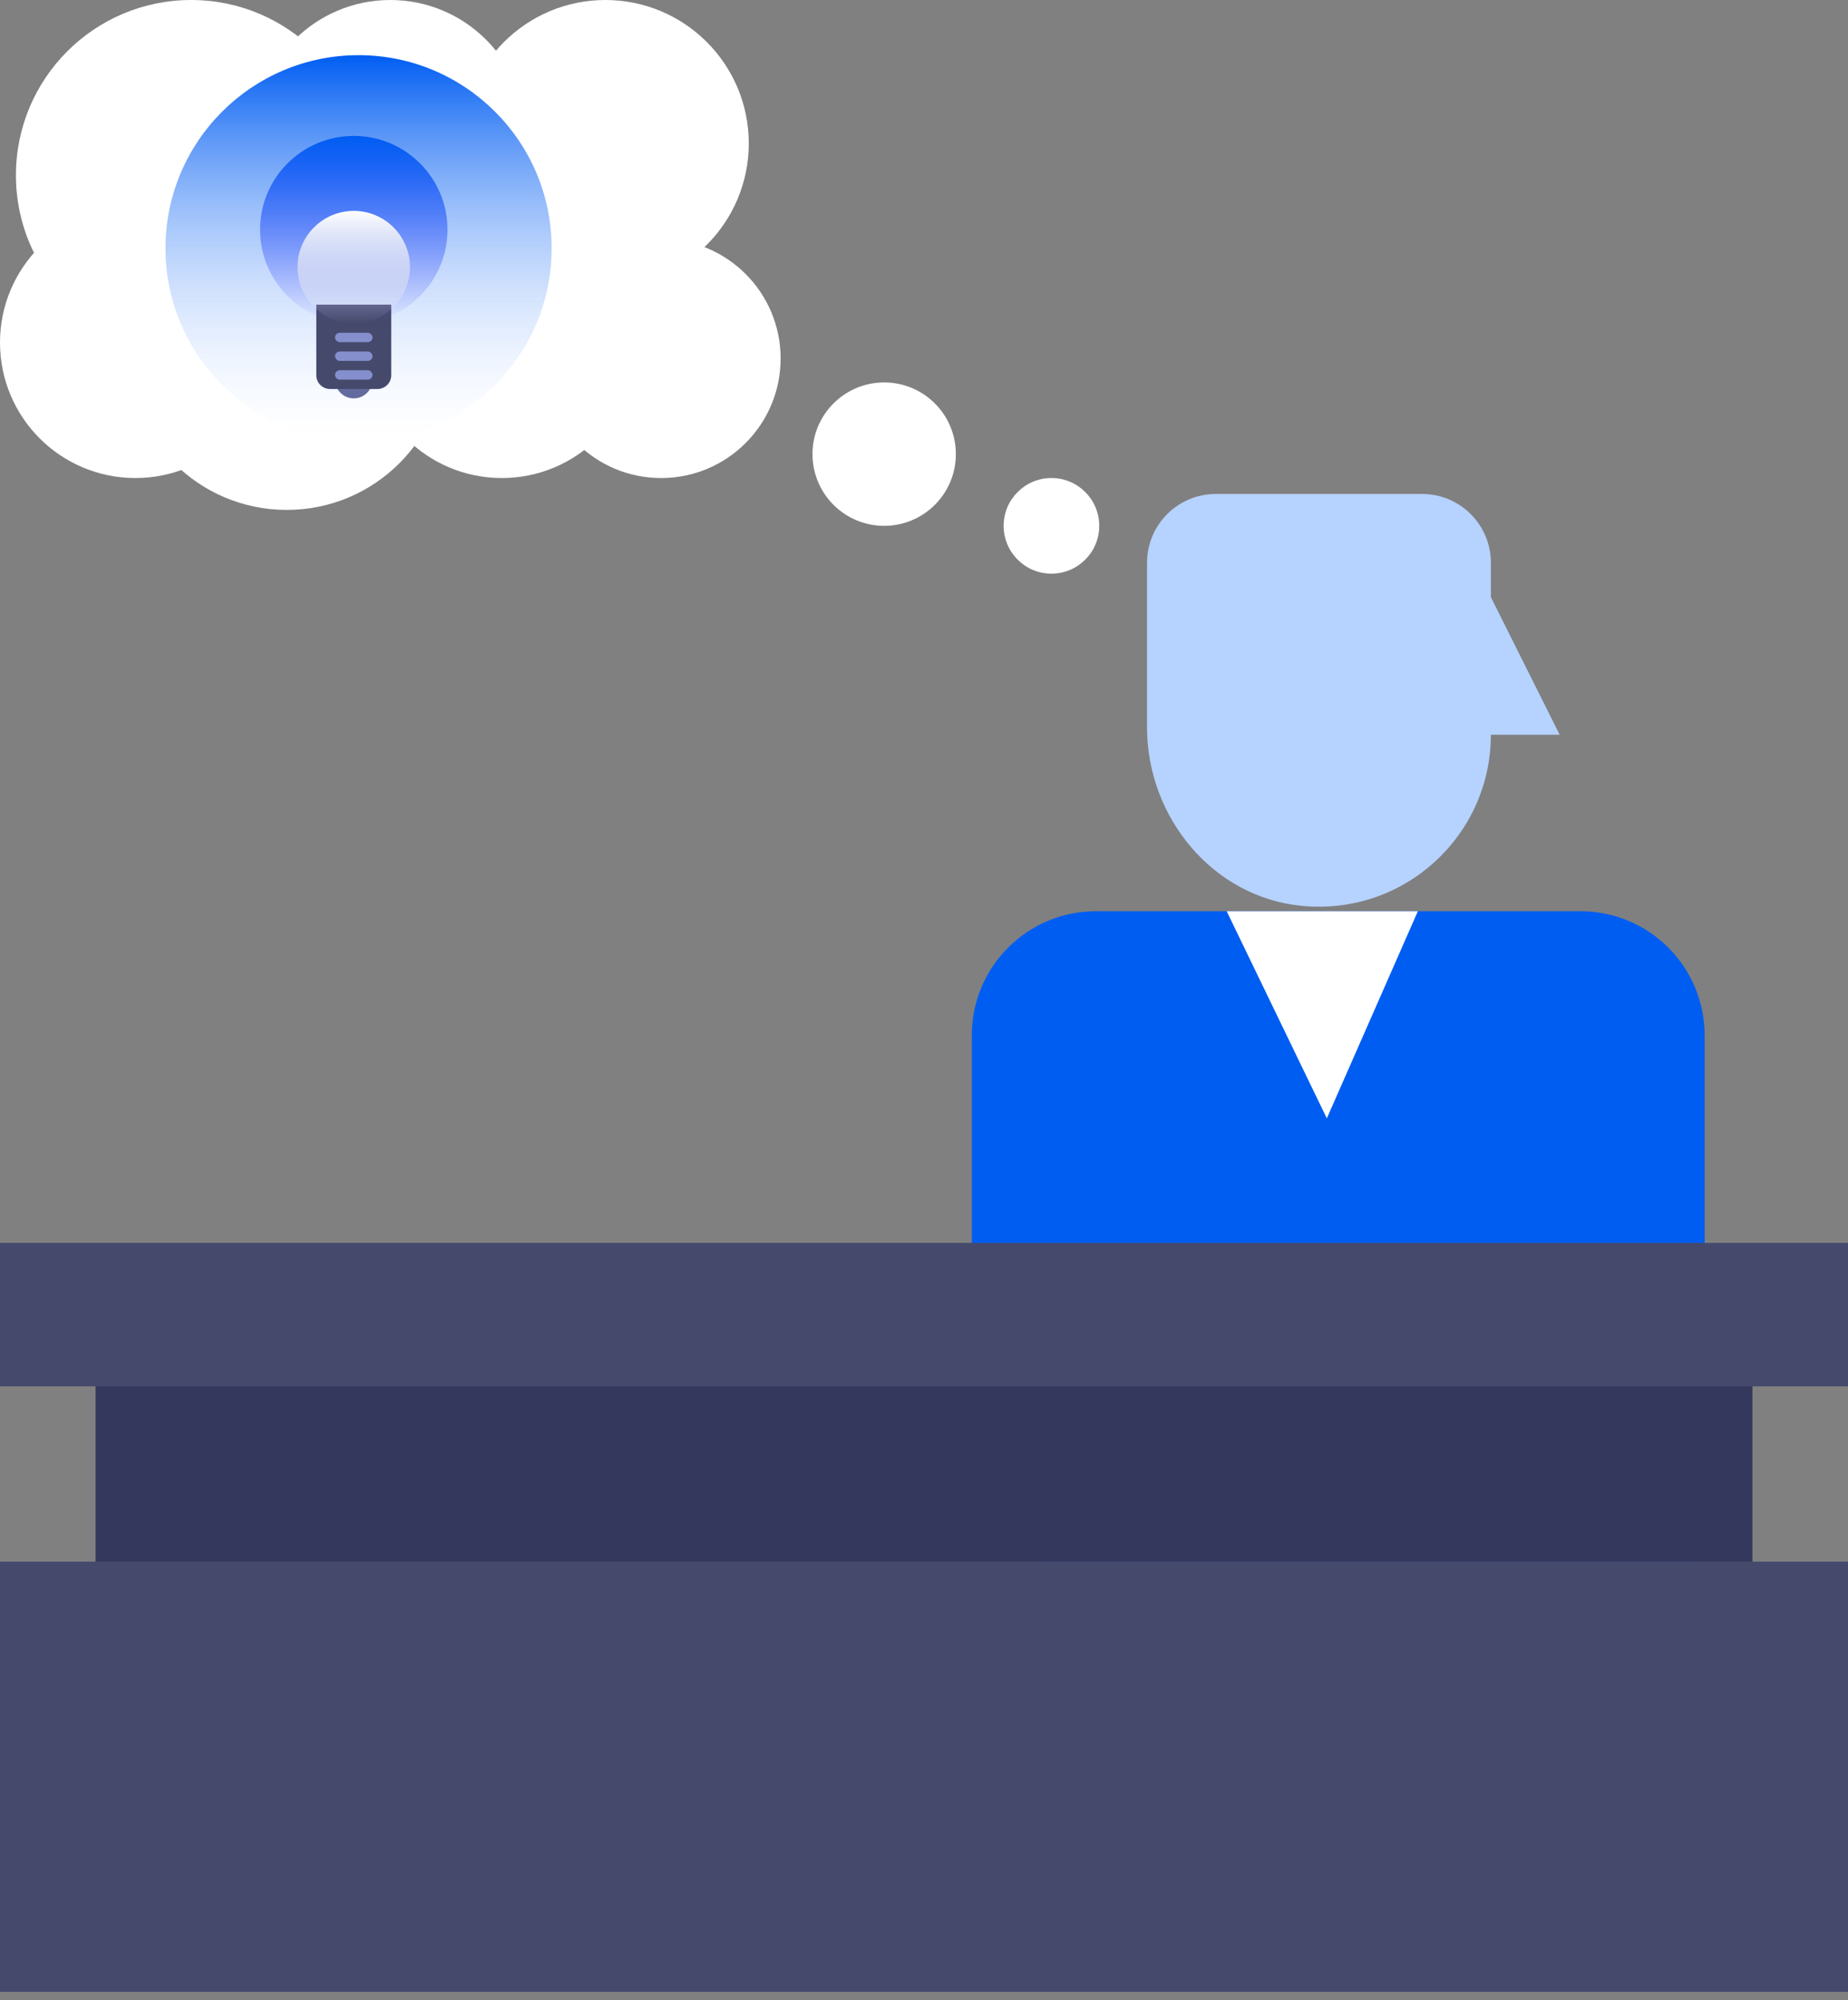 <svg width="134" height="145" viewBox="0 0 134 145" fill="none" xmlns="http://www.w3.org/2000/svg">
<rect x="0" y="0" width="134" height="145" fill="#808080" stroke="none"/>
<path d="M108.105 53.263C108.105 60.551 101.849 66.38 94.415 65.672C87.932 65.054 83.172 59.239 83.172 52.727V40.797C83.172 38.042 85.404 35.81 88.159 35.81H103.118C105.874 35.81 108.105 38.042 108.105 40.797V43.29L113.092 53.263H108.105Z" fill="#B6D2FF"/>
<path d="M70.466 75.059C70.466 70.088 74.495 66.059 79.466 66.059H114.604C119.574 66.059 123.604 70.088 123.604 75.059V114.576H79.466C74.495 114.576 70.466 110.546 70.466 105.576V75.059Z" fill="#005DF2"/>
<path d="M96.209 81.076L88.948 66.059H102.81L96.209 81.076Z" fill="white"/>
<path d="M0 90.103H134V100.5H0V90.103Z" fill="#454A6D"/>
<path d="M6.931 100.5H127.069V113.207H6.931V100.5Z" fill="#33385C"/>
<path d="M0 113.207H134V144.397H0V113.207Z" fill="#454A6D"/>
<circle cx="13.862" cy="12.707" r="12.707" fill="white"/>
<circle cx="28.302" cy="9.819" r="9.819" fill="white"/>
<circle cx="43.897" cy="10.397" r="10.397" fill="white"/>
<circle cx="47.94" cy="25.991" r="8.664" fill="white"/>
<circle cx="64.112" cy="32.922" r="5.198" fill="white"/>
<circle cx="76.241" cy="38.121" r="3.466" fill="white"/>
<circle cx="20.793" cy="25.414" r="11.552" fill="white"/>
<circle cx="9.819" cy="24.836" r="9.819" fill="white"/>
<circle cx="36.388" cy="24.836" r="9.819" fill="white"/>
<circle cx="26" cy="18" r="14" fill="url(#paint0_linear_265_73)"/>
<circle cx="25.652" cy="27.52" r="1.359" fill="#636B9E"/>
<path d="M22.934 22.084H28.37V27.2C28.37 27.752 27.922 28.2 27.37 28.2H23.934C23.381 28.2 22.934 27.752 22.934 27.2V22.084Z" fill="#454A6D"/>
<circle cx="25.652" cy="16.648" r="6.795" fill="url(#paint1_linear_265_73)"/>
<circle cx="25.651" cy="19.366" r="4.077" fill="url(#paint2_linear_265_73)"/>
<rect x="24.293" y="24.123" width="2.718" height="0.68" rx="0.34" fill="#858FCD"/>
<rect x="24.293" y="25.482" width="2.718" height="0.68" rx="0.34" fill="#858FCD"/>
<rect x="24.293" y="26.841" width="2.718" height="0.68" rx="0.34" fill="#858FCD"/>
<defs>
<linearGradient id="paint0_linear_265_73" x1="26" y1="4" x2="26" y2="32" gradientUnits="userSpaceOnUse">
<stop stop-color="#005DF2"/>
<stop offset="1" stop-color="#DEE9FF" stop-opacity="0"/>
</linearGradient>
<linearGradient id="paint1_linear_265_73" x1="25.652" y1="9.853" x2="25.652" y2="23.443" gradientUnits="userSpaceOnUse">
<stop stop-color="#005DF2"/>
<stop offset="1" stop-color="#403CFF" stop-opacity="0"/>
</linearGradient>
<linearGradient id="paint2_linear_265_73" x1="25.651" y1="15.289" x2="25.651" y2="23.443" gradientUnits="userSpaceOnUse">
<stop stop-color="white"/>
<stop offset="1" stop-color="#FFF6DE" stop-opacity="0"/>
</linearGradient>
</defs>
</svg>

